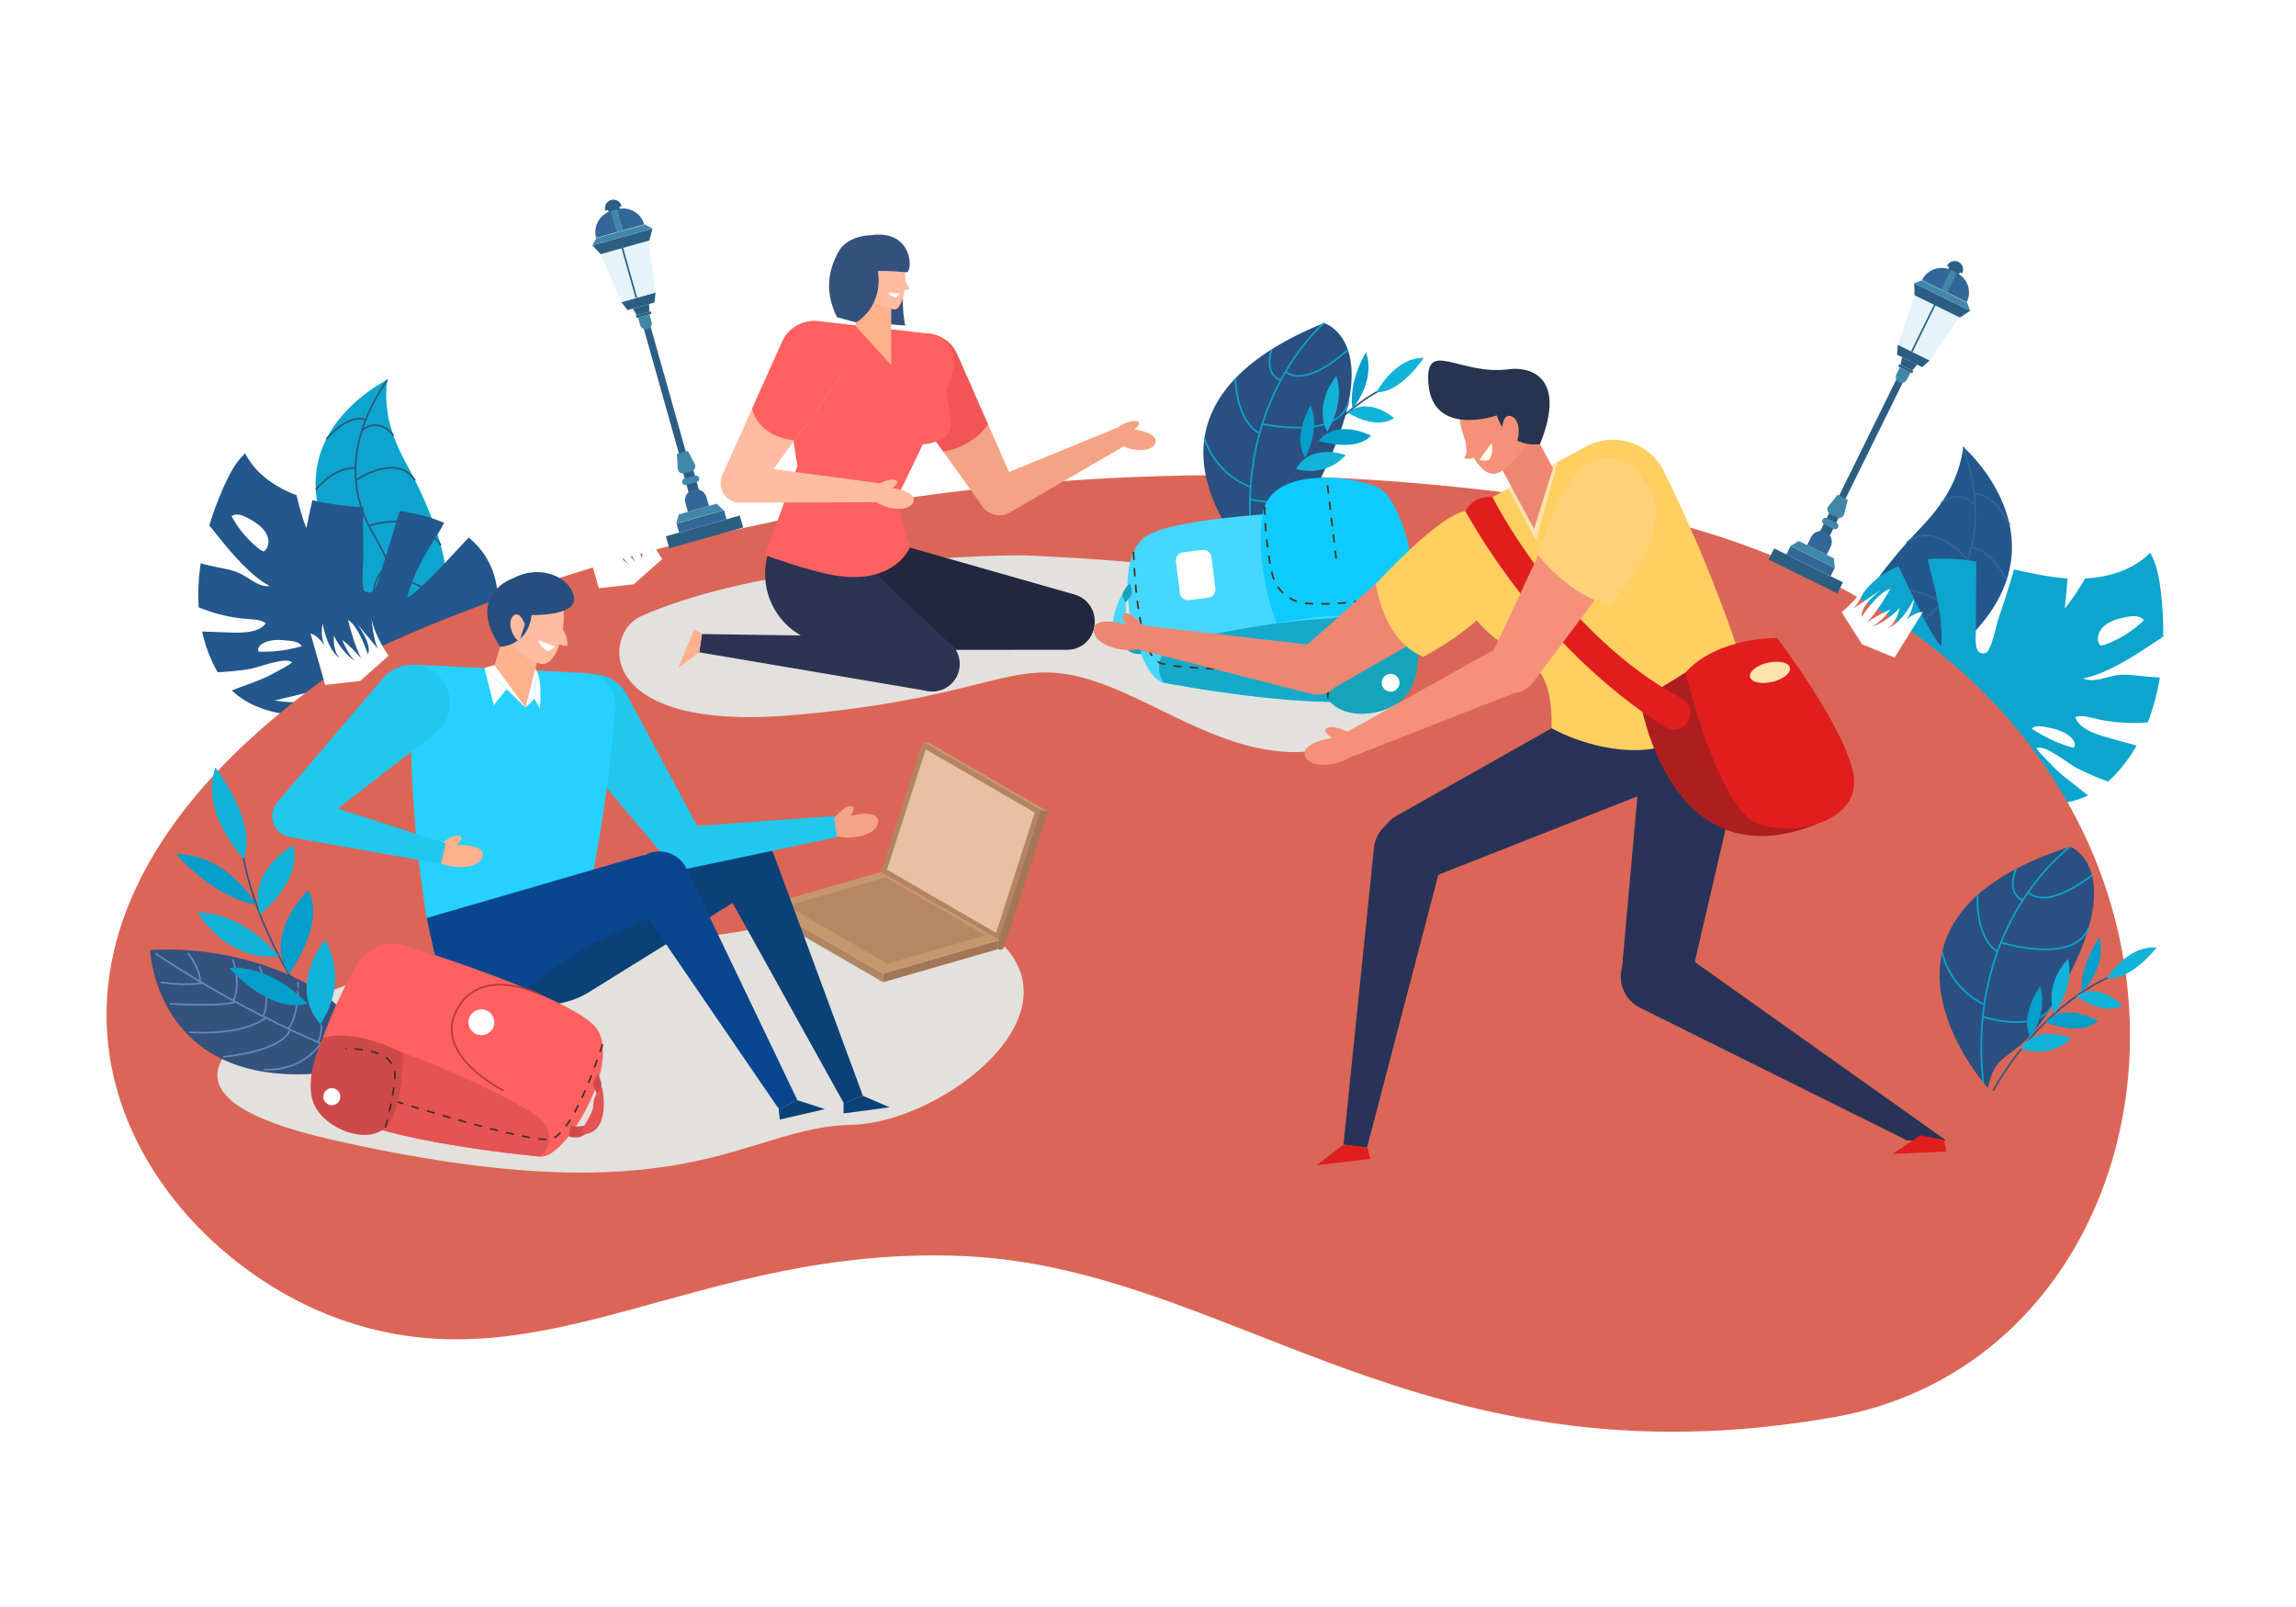 <?xml version="1.0" encoding="utf-8"?>
<!-- Generator: Adobe Illustrator 16.0.0, SVG Export Plug-In . SVG Version: 6.00 Build 0)  -->
<!DOCTYPE svg PUBLIC "-//W3C//DTD SVG 1.1//EN" "http://www.w3.org/Graphics/SVG/1.1/DTD/svg11.dtd">
<svg version="1.1" xmlns="http://www.w3.org/2000/svg" xmlns:xlink="http://www.w3.org/1999/xlink" x="0px" y="0px" width="1400px"
	 height="980px" viewBox="0 0 1400 980" enable-background="new 0 0 1400 980" xml:space="preserve">
<g id="BACKGROUND">
<!-- #1F1D26 -->
	<rect x="-5.721" y="-6.772" fill="white" width="1414.429" height="995.95"/>
</g>
<g id="OBJECTS">
	<g>
		<path fill="#0DA5CE" d="M236.144,231.609c0,0-106.226,51.183,12.468,154.215c0,0,50.145-0.459,4.521-92.856
			C246.086,278.696,232.46,259.969,236.144,231.609z"/>
		<path fill="none" stroke="#2E547B" stroke-miterlimit="10" d="M248.612,385.824c0,0-4.043-31.938-20.516-59.379
			c-16.472-27.442-16.079-59.107,8.047-94.835"/>
		<path fill="none" stroke="#2E547B" stroke-miterlimit="10" d="M269.968,369.836c0,0-7.364-13.566-29.976-17.901"/>
		<path fill="none" stroke="#2E547B" stroke-miterlimit="10" d="M227.271,365.355c0,0,0.231-17.062,10.227-19.902"/>
		<path fill="none" stroke="#2E547B" stroke-miterlimit="10" d="M224.934,320.696c0,0,28.949-10.88,43.884,11.894"/>
		<path fill="none" stroke="#2E547B" stroke-miterlimit="10" d="M208.647,342.018c0,0-1.619-25.505,13.155-28.335"/>
		<path fill="none" stroke="#2E547B" stroke-miterlimit="10" d="M216.981,292.961c0,0,24.577-17.387,36.152,0.006"/>
		<path fill="none" stroke="#2E547B" stroke-miterlimit="10" d="M192.544,298.724c0,0,10.977-14.336,24.21-13.191"/>
		<path fill="none" stroke="#2E547B" stroke-miterlimit="10" d="M220.777,262.281c0,0,10.085-8.556,19.172,3.426"/>
		<path fill="none" stroke="#2E547B" stroke-miterlimit="10" d="M198.981,267.767c0,0,13.387-16.069,24.047-11.733"/>
	</g>
	<path fill="#24578C" d="M180.812,302c-13.148-4.941-25.064-13.204-31.338-25.549c-5.891,5.435-9.627,12.771-12.901,20.086
		c-3.443,7.691-6.486,15.712-8.959,23.905c2.685,3.361,4.968,6.095,5.73,7.056c7.694,9.697,20.028,24.168,31.154,29.912
		c-6.617,0.825-12.069-4.738-18.062-7.66c-4.246-2.07-8.985-2.841-13.616-3.77c-3.508-0.703-6.992-1.521-10.453-2.43
		c-1.331,8.969-1.798,17.976-1.195,26.836c8.649,3.546,17.792,5.888,27.088,6.874c4.424,0.469,10.411,0.171,13.798,2.838
		c-4.707,6.711-17.297,5.804-24.571,5.539c-4.75-0.173-9.5-0.345-14.249-0.518c1.441,6.601,3.582,13.056,6.532,19.28
		c0.897,1.893,1.9,3.736,2.958,5.547c6.574-0.282,13.131-0.926,19.627-1.998c5.73-0.945,21.719-7.704,25.767-3.94
		c-2.615,2-5.636,3.501-8.555,5.123c-2.051,1.14-4.104,2.28-6.217,3.3c-3.337,1.61-6.812,2.914-10.282,4.214
		c-3.912,1.467-7.824,2.934-11.735,4.4c9.808,9.389,23.588,13.85,37.169,14.933c22.456,1.79,45.432-5.083,63.463-18.53
		c10.05-7.494,14.346-8.826,26.406-11.857c10.402-2.614,20.95-6.84,27.595-15.69c3.027-4.032,5.028-8.774,6.225-13.672
		c3.541-14.498-0.234-30.59-9.853-42.001c-1.994-2.366-4.2-4.492-6.559-6.426c-12.324,13.22-31.901,34.761-37.496,36.529
		c2.956-11.913,9.221-23.677,15.714-34.035c2.341-3.735,4.868-7.506,6.787-11.467c-8.086-3.491-16.91-5.651-25.61-6.958
		c-0.458-0.069-0.917-0.116-1.375-0.181c-4.015,12.918-8.016,25.84-12.07,38.746c-1.121,3.568-2.814,13.747-8.969,10.075
		c-2.913-1.738-1.128-16.953-1.188-20.341c-0.179-10.247-0.356-20.52,0.037-30.756c-9.875-0.838-19.73-1.759-29.377-3.975
		c-0.577-0.133-1.154-0.286-1.731-0.43c-1.843,7.574-3.333,15.788-3.73,17.088C184.287,315.684,182.417,308.873,180.812,302z
		 M247.424,393.294c3.351-3.708,8.315-5.639,13.273-6.267c4.958-0.627,9.981-0.075,14.949,0.478c1.093,0.122,2.296,0.3,3.004,1.142
		c1.046,1.245,0.316,3.296-1.043,4.188c-1.36,0.893-3.084,0.951-4.71,0.98l-1.888-0.902c-7.106,2.462-14.402,4.377-21.801,5.725
		c-0.681,0.124-1.406,0.239-2.045-0.027C245.236,397.808,246.024,394.843,247.424,393.294z M163.529,328.671
		c0.543,2.837-0.298,6.145-2.752,7.669l-2.264-1.187c-7.117-5.468-13.064-12.45-17.331-20.346c2.832-2.171,6.89-0.572,10.023,1.135
		C156.574,318.866,162.378,322.667,163.529,328.671z M184.048,394.101l-2.83,0.712c-7.61,1.992-15.513,2.863-23.375,2.577
		c-1.196-1.313,0.083-3.414,1.54-4.431c4.953-3.455,11.567-2.872,17.562-2.146C179.642,391.139,182.738,391.723,184.048,394.101z
		 M203.104,418.551c13.317-3.233,8.627,4.859-1.192,7.309c-11.178,2.79-23.077,3.166-34.439,1.342
		C179.35,424.318,191.227,421.435,203.104,418.551z"/>
	<g>
		<g>
			<path fill="#24578C" d="M1197.156,272.575c0,0,95.398,82.576-56.012,155.792c0,0-51.663-14.5,21.303-97.171
				C1173.718,318.427,1193.028,302.896,1197.156,272.575z"/>
			<path fill="none" stroke="#2D679B" stroke-miterlimit="10" d="M1141.145,428.367c0,0,13.109-31.855,37.798-55.591
				c24.689-23.736,33.14-56.551,18.214-100.201"/>
			<path fill="none" stroke="#2D679B" stroke-miterlimit="10" d="M1123.56,405.88c0,0,11.399-11.952,35.966-10.104"/>
			<path fill="none" stroke="#2D679B" stroke-miterlimit="10" d="M1168.911,413.195c0,0,4.534-17.687-4.996-23.416"/>
			<path fill="none" stroke="#2D679B" stroke-miterlimit="10" d="M1183.816,367.722c0,0-26.856-19.334-48.651,0.01"/>
			<path fill="none" stroke="#2D679B" stroke-miterlimit="10" d="M1194.675,394.3c0,0,8.806-25.891-5.661-32.945"/>
			<path fill="none" stroke="#2D679B" stroke-miterlimit="10" d="M1199.788,341.302c0,0-20.521-24.832-37.341-10.105"/>
			<path fill="none" stroke="#2D679B" stroke-miterlimit="10" d="M1223.416,354.089c0,0-7.327-17.878-21.315-20.396"/>
			<path fill="none" stroke="#2D679B" stroke-miterlimit="10" d="M1204.449,308.552c0,0-8.023-11.658-20.761-1.824"/>
			<path fill="none" stroke="#2D679B" stroke-miterlimit="10" d="M1225.427,320.314c0,0-9.332-20.341-21.556-18.845"/>
		</g>
	</g>
	<path fill="#0DA5CE" d="M1259.047,371.097c0.015-1.435,1.132-10.168,1.689-18.373c-0.626-0.039-1.255-0.068-1.877-0.118
		c-10.406-0.844-20.609-3.056-30.807-5.357c-2.865,10.418-6.314,20.692-9.757,30.94c-1.139,3.389-4.188,19.257-7.671,20.077
		c-7.359,1.733-5.82-9.042-5.812-12.987c0.032-14.269,0.123-28.537,0.199-42.806c-0.48-0.081-0.958-0.179-1.439-0.256
		c-9.165-1.456-18.727-2.093-27.97-1.157c0.669,4.594,2.009,9.191,3.174,13.692c3.231,12.484,5.786,26.309,4.966,39.229
		c-5.063-3.559-17.891-31.454-26.075-48.673c-2.987,1.194-5.883,2.629-8.642,4.373c-13.306,8.413-22.226,23.394-23.281,39.1
		c-0.356,5.306,0.146,10.712,1.906,15.73c3.863,11.016,13.125,18.624,22.753,24.565c11.163,6.888,15.059,9.595,22.778,20.332
		c13.851,19.263,34.767,33.49,57.919,38.841c14.002,3.235,29.279,3.138,42.132-3.182c-3.467-2.72-6.934-5.441-10.4-8.161
		c-3.074-2.413-6.154-4.83-8.997-7.512c-1.801-1.698-3.501-3.499-5.201-5.298c-2.419-2.561-4.979-5.033-6.972-7.875
		c5.269-2.496,19.195,9.392,24.656,12.167c6.191,3.146,12.58,5.881,19.101,8.258c1.641-1.485,3.236-3.02,4.741-4.637
		c4.948-5.319,9.157-11.129,12.707-17.309c-4.831-1.339-9.662-2.677-14.493-4.016c-7.399-2.05-20.35-5.147-22.945-13.394
		c4.255-1.603,10.181,0.603,14.779,1.54c9.662,1.969,19.602,2.525,29.429,1.713c3.428-8.718,5.826-17.924,7.343-27.367
		c-3.77-0.188-7.533-0.475-11.284-0.885c-4.953-0.542-9.964-1.275-14.894-0.545c-6.957,1.03-14.211,4.888-20.603,1.952
		c13.018-2.234,30.028-12.858,40.854-20.16c1.073-0.724,4.239-2.746,8.009-5.271c0.123-9.027-0.384-18.061-1.396-26.892
		c-0.964-8.398-2.385-16.966-6.578-24.307c-10.24,10.416-24.854,14.931-39.648,15.713
		C1267.637,359.184,1263.588,365.437,1259.047,371.097z M1173.953,428.809c-0.727,0.064-1.42-0.283-2.064-0.624
		c-7.012-3.71-13.738-7.96-20.101-12.698l-2.186,0.306c-1.626-0.547-3.341-1.154-4.424-2.485s-1.164-3.625,0.285-4.543
		c0.979-0.621,2.246-0.417,3.384-0.192c5.171,1.026,10.398,2.069,15.185,4.279c4.786,2.209,9.163,5.732,11.353,10.528
		C1176.299,425.382,1176.147,428.615,1173.953,428.809z M1296.772,376.23c3.694-0.719,8.284-1.035,10.441,2.05
		c-6.805,6.582-15.009,11.71-23.906,14.942l-2.655,0.473c-1.982-2.313-1.775-5.908-0.325-8.588
		C1283.396,379.436,1290.443,377.462,1296.772,376.23z M1247.049,443.326c6.26,1.179,13.096,2.699,16.977,7.75
		c1.142,1.486,1.759,4.006,0.138,4.946c-7.997-2.215-15.667-5.608-22.686-10.035l-2.619-1.617
		C1240.934,442.396,1244.233,442.795,1247.049,443.326z M1244.986,482.935c-12.006-1.783-23.853-5.951-34.205-12.315
		c-9.094-5.59-11.233-15.222,1.129-7.73C1222.936,469.571,1233.961,476.253,1244.986,482.935z"/>
	<path fill="#db6657e3" d="M211.414,404.432c0,0,307.474-165.7,745.137-98.737c437.664,66.963,413.904,513.997,161.988,558.487
		c-251.917,44.489-367.915-91.072-531.003-98.186c-163.088-7.113-257.22,83.267-381.616,38.038
		C81.523,758.807-38.984,574.855,211.414,404.432z"/>
	<path fill="#db6657" d="M390.924,375.75c0,0,540.367-86.529,734.713,44.376c194.346,130.906,79.694,412.892-187.714,349.895
		c-267.407-62.997-315.189-82.885-463.04-59.441s-322.908-14.235-318.537-75.629C160.717,573.558,190.037,452.807,390.924,375.75z"
		/>
	<path fill="#E2E1DE" d="M623.546,338.611c0,0-148.663,0-232.622,37.138c-23.4,10.351-28.281,70.232,90.407,60.51
		c118.688-9.722,133.688-34.907,178.685-23.064c44.998,11.843,92.137,54.29,147.278,43.816
		c55.142-10.473,69.821-76.362,46.066-84.583C829.606,364.208,762.156,344.427,623.546,338.611z"/>
	<path fill="#E2E1DE" d="M540.476,542.889c0,0-109.887,42.058-151.166,24.35c-41.279-17.707-405.914,77.989-187.598,127.636
		c218.316,49.647,250.505-7.563,317.657-8.957C586.52,684.524,705.921,582.744,540.476,542.889z"/>
	<g>
		<path fill="#2A5081" d="M768.704,347.628c0,0-100.11-94.296,38.59-150.645c0,0,33.186,9.527,6.519,75.625
			C787.145,338.708,772.905,316.846,768.704,347.628z"/>
		<path fill="none" stroke="#0BA4CD" stroke-miterlimit="10" d="M807.294,196.983c0,0-59.821,50.491-41.729,147.444"/>
		<path fill="none" stroke="#0BA4CD" stroke-miterlimit="10" d="M821.838,213.25c0,0-24.519,23.789-37.958,13.42"/>
		<path fill="none" stroke="#0BA4CD" stroke-miterlimit="10" d="M769.747,258.523c0,0,45.343,10.418,52.56-13.049"/>
		<path fill="none" stroke="#0BA4CD" stroke-miterlimit="10" d="M762.215,304.486c0,0,33.25,8.234,41.615-9.856"/>
		<path fill="none" stroke="#0BA4CD" stroke-miterlimit="10" d="M734.391,267.092c0,0,5.302,21.054,28.177,29.94"/>
		<path fill="none" stroke="#0BA4CD" stroke-miterlimit="10" d="M753.282,230.725c0,0,0.11,24.986,14.219,33.25"/>
		<path fill="none" stroke="#0BA4CD" stroke-miterlimit="10" d="M775.441,213.019c0,0-5.454,14.393,5.481,18.937"/>
	</g>
	<g>
		<path fill="none" stroke="#35527E" stroke-miterlimit="10" d="M841.648,237.933c0,0-39.439,18.493-66.102,74.992"/>
		<path fill="#12B3D8" d="M839.302,239.169c0,0,11.285-21.384,28.828-20.925C868.13,218.245,854.055,239.831,839.302,239.169z"/>
		<path fill="#039ECA" d="M824.667,249.148c0,0,14.424-16.245,8.28-34.435C832.947,214.714,822.052,232.387,824.667,249.148z"/>
		<path fill="#12B3D8" d="M850.088,255.033c0,0-14.796-13.558-28.383-3.468C821.705,251.565,838.33,262.604,850.088,255.033z"/>
		<path fill="#12B3D8" d="M814.788,229.338c0,0,6.192,14.029-5.547,33.911C809.241,263.249,800.32,248.302,814.788,229.338z"/>
		<path fill="#039ECA" d="M835.97,265.639c0,0-20.827-10.79-31.897,3.258C804.072,268.897,826.61,276.143,835.97,265.639z"/>
		<path fill="#039ECA" d="M799.063,247.158c0,0,6.682,12.078-3.113,31.757C795.95,278.915,787.216,269.569,799.063,247.158z"/>
		<path fill="#12B3D8" d="M820.62,277.534c0,0-21.051-7.844-30.343,8.418C790.277,285.952,807.4,291.961,820.62,277.534z"/>
	</g>
	<g>
		<path fill="#2A5081" d="M1212.144,663.522c0,0-92.471-101.799,50.192-147.186c0,0,32.344,12.08,0.615,75.903
			S1218.727,633.161,1212.144,663.522z"/>
		<path fill="none" stroke="#0BA4CD" stroke-miterlimit="10" d="M1262.336,516.337c0,0-63.568,45.684-53.074,143.751"/>
		<path fill="none" stroke="#0BA4CD" stroke-miterlimit="10" d="M1275.57,533.686c0,0-26.295,21.809-38.887,10.427"/>
		<path fill="none" stroke="#0BA4CD" stroke-miterlimit="10" d="M1220.115,574.77c0,0,44.396,13.914,53.415-8.921"/>
		<path fill="none" stroke="#0BA4CD" stroke-miterlimit="10" d="M1209.03,620.007c0,0,32.508,10.796,42.256-6.59"/>
		<path fill="none" stroke="#0BA4CD" stroke-miterlimit="10" d="M1184.199,580.562c0,0,3.648,21.402,25.762,32.042"/>
		<path fill="none" stroke="#0BA4CD" stroke-miterlimit="10" d="M1205.862,545.774c0,0-1.833,24.919,11.589,34.255"/>
		<path fill="none" stroke="#0BA4CD" stroke-miterlimit="10" d="M1229.332,529.846c0,0-6.557,13.926,3.992,19.306"/>
	</g>
	<g>
		<path fill="none" stroke="#35527E" stroke-miterlimit="10" d="M1287.051,595.47c0,0-40.76,15.369-71.736,69.622"/>
		<path fill="#12B3D8" d="M1284.615,596.521c0,0,12.914-20.441,30.368-18.619C1314.983,577.901,1299.272,598.327,1284.615,596.521z"
			/>
		<path fill="#039ECA" d="M1269.248,605.33c0,0,15.645-15.073,10.935-33.686C1280.183,571.645,1267.944,588.416,1269.248,605.33z"/>
		<path fill="#12B3D8" d="M1294.134,613.175c0,0-13.695-14.667-28.027-5.665C1266.106,607.51,1281.823,619.809,1294.134,613.175z"/>
		<path fill="#12B3D8" d="M1260.939,584.812c0,0,5.082,14.469-8.167,33.377C1252.772,618.188,1245.041,602.592,1260.939,584.812z"/>
		<path fill="#039ECA" d="M1279.233,622.65c0,0-19.925-12.377-32.054,0.767C1247.18,623.417,1269.085,632.395,1279.233,622.65z"/>
		<path fill="#039ECA" d="M1243.877,601.354c0,0,5.722,12.562-5.575,31.419C1238.302,632.773,1230.321,622.776,1243.877,601.354z"/>
		<path fill="#12B3D8" d="M1263.005,633.315c0,0-20.376-9.459-30.905,6.031C1232.1,639.347,1248.702,646.67,1263.005,633.315z"/>
	</g>
	<g>
		<path fill="#45D7FF" d="M709.47,416.308c0,0,124.166,24.119,145.852,3.109c14.889-14.425,7.087-60.546,0.732-88.042
			c-2.875-12.442-14.095-21.143-26.858-20.766c-37.735,1.115-113.83,4.817-130.857,16.709
			C675.477,343.286,693.392,413.467,709.47,416.308z"/>
		<path fill="#15AACC" d="M855.321,419.417c7.17-6.946,9.075-21.244,8.417-37.271c-36.256-13.481-112.315,1.731-137.106,7.514
			c-30.258,7.058-17.162,26.648-17.162,26.648S833.636,440.427,855.321,419.417z"/>
		<path fill="#0DCBFF" d="M778.371,380.196c0,0-13.497-33.855-8.512-66.501c4.986-32.646,64.753-21.835,72.903-14.983
			c8.15,6.852,21.362,31.884,20.976,83.434C863.738,382.146,837.551,368.432,778.371,380.196z"/>
		<path fill="none" stroke="#4C2C1C" stroke-miterlimit="10" stroke-dasharray="5" d="M691.185,336.494
			c0,0,1.383,61.621,15.735,67.622c14.354,6.002,99.671,3.886,99.671,3.886"/>
		<path fill="#15A4BC" d="M812.092,377.021c0,0-11.73,38.56-0.962,50.977s39.42,8.182,48.272-6.476
			c8.852-14.657,4.336-39.376,4.336-39.376S849.59,370.023,812.092,377.021z"/>
		<path fill="none" stroke="#4C2C1C" stroke-miterlimit="10" stroke-dasharray="5" d="M809.639,425.867
			c0,0,0.195-18.211,2.922-32.084c1.271-6.47,6.618-11.378,13.184-11.987c5.125-0.475,12.358-0.068,22.348,2.499"/>
		<circle fill="#FFFFFF" cx="847.92" cy="416.376" r="5.44"/>
		<path fill="#15A4BC" d="M683.297,387.663c0,0,11.779,5.671,13.338,4.181l-0.967,7.04
			C695.669,398.884,684.875,400.115,683.297,387.663z"/>
		<path fill="#15A4BC" d="M684.167,369.949c0,0-2.265-8.513,4.799-14.209c0,0,2.232,5.125,0.555,7.629
			C687.843,365.873,684.167,369.949,684.167,369.949z"/>
		
			<line fill="none" stroke="#4C2C1C" stroke-miterlimit="10" stroke-dasharray="5" x1="809.461" y1="295.997" x2="815.183" y2="344.572"/>
		<path fill="none" stroke="#4C2C1C" stroke-miterlimit="10" stroke-dasharray="5" d="M771.088,308.919
			c0,0,0.463,23.727,4.689,41.262c2.352,9.755,10.663,16.95,20.666,17.764c9.475,0.771,23.89,0.55,44.185-3.194"/>
		<path fill="#45D7FF" d="M683.904,362.91c0,0-12.653,23.132,0.562,31.014c9.19,5.48-0.401-11.107,1.596-18.459
			S683.904,362.91,683.904,362.91z"/>
		<path fill="#FFFFFF" d="M741.087,358.939l-2.449-19.318c-0.344-2.717-2.825-4.64-5.542-4.296l-11.78,1.494
			c-2.717,0.344-4.64,2.826-4.296,5.542l2.449,19.319c0.345,2.716,2.826,4.64,5.543,4.295l11.78-1.494
			C739.509,364.138,741.432,361.656,741.087,358.939z"/>
	</g>
	<g>
		
			<rect x="1187.858" y="163.262" transform="matrix(0.897 0.442 -0.442 0.897 195.68 -509.582)" fill="#2C5E84" width="7.229" height="3.804"/>
		<path fill="#2C5E84" d="M1196.416,166.752l-9.214-4.54l0.084-0.17c1.254-2.544,4.332-3.591,6.877-2.337l0,0
			c2.544,1.253,3.591,4.333,2.337,6.877L1196.416,166.752z"/>
		
			<rect x="1077.702" y="344.358" transform="matrix(0.897 0.442 -0.442 0.897 267.267 -450.812)" fill="#2C5E84" width="46.793" height="7.609"/>
		
			<rect x="1089.014" y="339.337" transform="matrix(0.897 0.442 -0.442 0.897 264.931 -452.728)" fill="#336797" width="30.054" height="5.706"/>
		<polygon fill="#4187AA" points="1118.237,340.492 1096.738,329.898 1091.822,332.989 1118.781,346.273 		"/>
		
			<rect x="1112.503" y="312.643" transform="matrix(0.897 0.442 -0.442 0.897 256.094 -460.272)" fill="#2C5E84" width="6.467" height="13.54"/>
		<path fill="#336797" d="M1113.249,324.462L1113.249,324.462c-3.299-1.625-7.29-0.269-8.915,3.03l-2.438,4.948l11.943,5.885
			l2.438-4.948C1117.903,330.079,1116.547,326.087,1113.249,324.462z"/>
		
			<rect x="1138.423" y="226.722" transform="matrix(0.897 0.442 -0.442 0.897 235.977 -476.433)" fill="#2C5E84" width="4.358" height="83.121"/>
		<path fill="#4187AA" d="M1118.001,322.563l-5.801-2.858c-1.036-0.511-1.463-1.765-0.952-2.802l0,0
			c0.511-1.037,1.766-1.463,2.802-0.952l5.802,2.858c1.036,0.511,1.462,1.765,0.951,2.802l0,0
			C1120.292,322.647,1119.038,323.074,1118.001,322.563z"/>
		<path fill="#4187AA" d="M1120.032,315.505l-4.007-1.974c-1.824-0.899-2.37-3.224-1.126-4.794l5.56-7.017l6.237,3.074l-2.177,8.683
			C1124.032,315.421,1121.856,316.404,1120.032,315.505z"/>
		<path fill="#4187AA" d="M1158.012,233.074L1158.012,233.074c-1.791-0.882-2.527-3.049-1.645-4.839l2.102-4.266l6.484,3.194
			l-2.103,4.266C1161.969,233.22,1159.802,233.956,1158.012,233.074z"/>
		
			<rect x="1157.292" y="224.123" transform="matrix(0.897 0.442 -0.442 0.897 219.064 -490.455)" fill="#2C5E84" width="9.511" height="1.522"/>
		<polygon fill="#2C5E84" points="1172.079,223.89 1156.723,216.323 1157.197,210.195 1176.649,219.78 		"/>
		<polygon fill="#2C5E84" points="1165.967,225.967 1158.801,222.436 1159.794,217.836 1169.008,222.376 		"/>
		<path fill="#E5F4F9" d="M1167.568,179.681c-0.505,1.023-10.371,30.515-10.371,30.515l19.452,9.584l18.219-26.647l-14.006-9.446
			L1167.568,179.681z"/>
		<line fill="none" stroke="#2C5E84" stroke-miterlimit="10" x1="1180.862" y1="183.687" x2="1165.729" y2="214.399"/>
		<polygon fill="#2C5E84" points="1195.041,193.642 1167.4,180.022 1167.188,172.707 1201.312,189.522 		"/>
		<polygon fill="#4187AA" points="1199.497,184.599 1171.855,170.979 1167.188,172.707 1201.312,189.522 		"/>
		<rect x="1173.31" y="172.331" fill="none" stroke="#000000" stroke-miterlimit="10" width="0" height="0"/>
		<path fill="#336797" d="M1193.182,166.431l-3.413-1.682c-6.597-3.25-14.578-0.538-17.829,6.059l0,0l27.301,13.452l0,0
			C1202.49,177.663,1199.777,169.681,1193.182,166.431z"/>
		<path fill="#4187AA" d="M1189.769,164.749c-0.114-0.056-0.229-0.106-0.346-0.159l-5.88,11.935l3.753,1.85l5.886-11.944
			L1189.769,164.749z"/>
	</g>
	<g>
		
			<rect x="370.657" y="125.93" transform="matrix(0.963 -0.271 0.271 0.963 -20.632 106.111)" fill="#2C5E84" width="7.228" height="3.804"/>
		<path fill="#2C5E84" d="M379.008,125.709l-9.888,2.781l-0.052-0.183c-0.768-2.73,0.823-5.566,3.553-6.334l0,0
			c2.73-0.768,5.567,0.823,6.335,3.553L379.008,125.709z"/>
		
			<rect x="405.961" y="320.551" transform="matrix(0.963 -0.271 0.271 0.963 -71.786 128.373)" fill="#2C5E84" width="46.792" height="7.609"/>
		
			<rect x="412.528" y="315.094" transform="matrix(0.963 -0.271 0.271 0.963 -70.119 127.647)" fill="#336797" width="30.054" height="5.706"/>
		<polygon fill="#4187AA" points="436.979,307.194 413.907,313.684 412.316,319.269 441.248,311.131 		"/>
		
			<rect x="417.797" y="286.418" transform="matrix(0.963 -0.271 0.271 0.963 -63.651 124.935)" fill="#2C5E84" width="6.468" height="13.539"/>
		<path fill="#336797" d="M422.555,298.605L422.555,298.605c-3.54,0.996-5.602,4.672-4.606,8.211l1.494,5.31l12.818-3.605
			l-1.494-5.31C429.771,299.672,426.094,297.61,422.555,298.605z"/>
		
			<rect x="403.173" y="196.975" transform="matrix(0.963 -0.271 0.271 0.963 -49.456 118.709)" fill="#2C5E84" width="4.357" height="83.12"/>
		<path fill="#4187AA" d="M424.82,294.016l-6.226,1.751c-1.112,0.313-2.268-0.335-2.581-1.447l0,0
			c-0.312-1.113,0.335-2.268,1.448-2.581l6.226-1.751c1.112-0.313,2.268,0.335,2.581,1.448l0,0
			C426.581,292.548,425.933,293.703,424.82,294.016z"/>
		<path fill="#4187AA" d="M421.614,287.409l-4.3,1.209c-1.958,0.551-3.917-0.813-4.042-2.813l-0.555-8.935l6.694-1.883l4.184,7.914
			C424.533,284.672,423.572,286.859,421.614,287.409z"/>
		<path fill="#4187AA" d="M394.77,200.71L394.77,200.71c-1.921,0.541-3.917-0.579-4.458-2.5l-1.288-4.578l6.958-1.957l1.288,4.578
			C397.811,198.174,396.691,200.169,394.77,200.71z"/>
		
			<rect x="387.542" y="191.16" transform="matrix(0.963 -0.271 0.271 0.963 -37.312 113.393)" fill="#2C5E84" width="9.511" height="1.522"/>
		<polygon fill="#2C5E84" points="399.095,184.476 382.615,189.111 378.873,184.236 399.747,178.365 		"/>
		<polygon fill="#2C5E84" points="395.937,190.106 388.246,192.27 385.911,188.185 395.799,185.403 		"/>
		<path fill="#E5F4F9" d="M366.191,154.607c0.309,1.099,12.682,29.629,12.682,29.629l20.874-5.872l-4.258-31.999l-16.732,2.335
			L366.191,154.607z"/>
		<line fill="none" stroke="#2C5E84" stroke-miterlimit="10" x1="378.757" y1="148.701" x2="388.028" y2="181.661"/>
		<polygon fill="#2C5E84" points="395.958,146.629 366.294,154.973 361.248,149.675 397.869,139.374 		"/>
		<polygon fill="#4187AA" points="393.229,136.925 363.565,145.269 361.248,149.675 397.869,139.374 		"/>
		<rect x="365.55" y="145.303" fill="none" stroke="#000000" stroke-miterlimit="10" width="0" height="0"/>
		<path fill="#336797" d="M376.388,127.632l-3.662,1.03c-7.079,1.991-11.204,9.344-9.212,16.423l0,0l29.297-8.241l0,0
			C390.819,129.766,383.467,125.641,376.388,127.632z"/>
		<path fill="#4187AA" d="M372.726,128.663c-0.123,0.034-0.243,0.074-0.364,0.112l3.603,12.808l4.028-1.133l-3.605-12.817
			L372.726,128.663z"/>
	</g>
	<g enable-background="new    ">
		<g>
			<polygon fill="#C6966E" points="634.606,494.15 562.736,452.501 567.157,453.235 639.026,494.885 			"/>
		</g>
		<g>
			<path fill="#A37657" d="M634.606,494.15l4.42,0.734l-25.992,80.752l-0.183,0.568l-0.203,0.629
				c-0.36,1.123-1.237,1.99-2.171,2.259c-0.301,0.087-0.608,0.111-0.905,0.062c-0.322-0.054-0.6-0.188-0.827-0.386
				c-0.635-0.549-0.868-1.579-0.517-2.673l0.871-2.708L634.606,494.15z"/>
		</g>
		<g>
			<polygon fill="#B28562" points="609.1,573.389 537.23,531.74 562.736,452.501 634.606,494.15 			"/>
		</g>
		<g>
			<polygon fill="#E8C0A3" points="607.37,568.879 540.863,530.337 564.466,457.011 630.973,495.553 			"/>
		</g>
		<g>
			<path fill="#A37657" d="M609.1,573.389l-0.871,2.707c-0.351,1.095-0.118,2.125,0.517,2.674l-70.264,20.219l-0.081-5.257
				L609.1,573.389z"/>
		</g>
		<g>
			<polygon fill="#B28562" points="538.481,598.988 466.611,557.339 466.531,552.083 538.4,593.731 			"/>
		</g>
		<g>
			<polygon fill="#C6966E" points="538.4,593.731 466.531,552.083 537.23,531.739 609.1,573.389 			"/>
		</g>
		<g>
			<polygon fill="#B78662" points="540.972,587.634 480.07,552.341 539.98,535.103 600.881,570.396 			"/>
		</g>
	</g>
	<g>
		<path fill="#35527E" d="M236.601,651.545c0,0-11.635-8.966-25.711-31.785c-12.435-20.159-65.386-43.902-119.344-40.337
			c0,0,3.285,87.28,110.27,74.464C210.469,652.851,225.424,646.812,236.601,651.545z"/>
		<path fill="none" stroke="#6488BC" stroke-miterlimit="10" d="M94.658,581.333c0,0,67.321,46.456,136.919,68.287"/>
		<path fill="none" stroke="#6488BC" stroke-miterlimit="10" d="M98.111,599.061c0,0,14.853,2.28,25.414,0.446"/>
		<path fill="none" stroke="#6488BC" stroke-miterlimit="10" d="M103.383,612.104c0,0,28.104,1.94,40.012-0.888"/>
		<path fill="none" stroke="#6488BC" stroke-miterlimit="10" d="M115.497,629.451c0,0,31.058,2.821,46.625-8.758"/>
		<path fill="none" stroke="#6488BC" stroke-miterlimit="10" d="M135.953,644.478c0,0,35.187-2.741,41.044-16.521"/>
		<path fill="none" stroke="#6488BC" stroke-miterlimit="10" d="M160.924,652.199c0,0,21.551,2.591,34.674-15.922"/>
		<path fill="none" stroke="#6488BC" stroke-miterlimit="10" d="M194.413,653.026c0,0,9.725-1.729,14.599-11.321"/>
		<path fill="none" stroke="#6488BC" stroke-miterlimit="10" d="M114.68,581.267c0,0,7.692,10.136,7.307,17.326"/>
		<path fill="none" stroke="#6488BC" stroke-miterlimit="10" d="M141.891,584.959c0,0,5.481,15.575,0.33,25.224"/>
		<path fill="none" stroke="#6488BC" stroke-miterlimit="10" d="M158.231,589.261c0,0,7.484,18.332,2.332,30.642"/>
		<path fill="none" stroke="#6488BC" stroke-miterlimit="10" d="M181.716,598.699c0,0,1.029,20.023-5.972,28.666"/>
		<path fill="none" stroke="#6488BC" stroke-miterlimit="10" d="M192.649,604.963c0,0,6.71,18.452,1.362,30.64"/>
		<path fill="none" stroke="#6488BC" stroke-miterlimit="10" d="M208.636,619.854c0,0,3.715,9.023-1.013,21.312"/>
	</g>
	<g>
		<path fill="none" stroke="#35527E" stroke-miterlimit="10" d="M147.909,519.49c0,0,7.884,70.873,81.409,141.965"/>
		<path fill="#12B3D8" d="M148.589,523.779c0,0-27.199-28.757-17.244-55.706C131.345,468.073,157.387,501.261,148.589,523.779z"/>
		<path fill="#039ECA" d="M156.346,551.72c0,0-17.58-30.915-49.009-30.976C107.337,520.744,128.988,546.943,156.346,551.72z"/>
		<path fill="#12B3D8" d="M178.859,515.42c0,0-28.809,15.789-20.328,42.164C158.531,557.584,184.4,537.631,178.859,515.42z"/>
		<path fill="#12B3D8" d="M120.436,556.596c0,0,25.007-2.207,49.638,26.462C170.074,583.058,142.207,589.011,120.436,556.596z"/>
		<path fill="#039ECA" d="M187.86,542.889c0,0-27.696,26.597-11.754,51.156C176.105,594.045,199.21,562.93,187.86,542.889z"/>
		<path fill="#039ECA" d="M139.772,590.356c0,0,22.241-3.993,47.582,21.557C187.354,611.913,168.267,620.526,139.772,590.356z"/>
		<path fill="#12B3D8" d="M198.21,572.947c0,0-23.249,28.494-2.938,51.464C195.271,624.411,213.606,601.039,198.21,572.947z"/>
	</g>
	<g>
		<path fill="#0B4177" d="M309.937,551.438l74.414-22.301l55.338-16.581c0.635-0.188,1.28-0.35,1.929-0.46
			c8.927-1.686,17.91,3.425,20.924,12.206c3.098,9.018-1.144,18.894-9.803,22.875l-1.743,0.803l-91.508,56.834
			c-11.373,7.063-24.996,9.562-38.134,6.994l-11.355-2.219L309.937,551.438z"/>
		<path fill="#0B4177" d="M458.482,509.705c5.889,1.227,11.108,5.352,13.401,11.545l46.863,126.919l7.413,20.076l-11.594,4.614
			l-11.856-21.35l-60.143-108.305l-3.76-6.771c-1.086-1.967-1.782-4.041-2.1-6.137c-1.092-7.213,2.236-14.676,8.932-18.535
			C449.716,509.407,454.27,508.815,458.482,509.705z"/>
		<polygon fill="#0B4177" points="526.165,668.249 542.373,675.246 514.368,679 514.359,672.826 		"/>
		<path fill="#21C7ED" d="M407.437,525.112l-63.601-75.763c-8.968-10.683-6.569-26.803,5.12-34.413l0,0
			c11.406-7.424,26.722-3.501,33.153,8.492l46.749,87.176c3.208,5.982,1.275,13.425-4.437,17.091l0,0
			C418.915,531.229,411.643,530.122,407.437,525.112z"/>
		<path fill="#21C7ED" d="M511.291,510.313l-91.562,19.335c-7.101,1.5-14.032-3.182-15.293-10.329h0
			c-1.322-7.494,4.129-14.486,11.719-15.033l93.466-6.73L511.291,510.313z"/>
		<path fill="#F4A484" d="M508.569,499.037c0,0,5.688-7.272,9.998-7.496c4.31-0.224,0.163,5.871,0.163,5.871
			s16.404-4.174,16.682,3.387c0.277,7.56-14.728,12.027-25.109,9.083L508.569,499.037z"/>
		<path fill="#26D1FF" d="M251.296,405.293l105.612,5.128c10.994,0.534,19.358,10.084,18.419,21.05
			c-2.643,30.892-9.206,91.517-22.873,139.451c0,0-28.413,7.714-49.582,6.687c-18.145-0.881-42.695-17.78-42.695-17.78
			C246.146,474.274,251.296,405.293,251.296,405.293"/>
		<path fill="#0A468F" d="M413.012,533.979c3.025,9.034-1.306,18.891-9.996,22.791l-1.792,0.802l-42.762,19.172L312.68,607.97
			c-17.436,11.893-41.368,2.397-45.908-18.213l-6.593-29.928l25.993-7.548l104.091-30.238c2.231-0.656,4.494-0.86,6.682-0.678
			C404.126,521.957,410.592,526.744,413.012,533.979z"/>
		<path fill="#0A468F" d="M486.216,670.928l-11.127,5.659l-12.312-17.994l-75.794-110.801c-0.324-0.473-0.625-0.958-0.877-1.449
			c-1.282-2.268-2.007-4.722-2.232-7.195c-0.57-6.271,2.126-12.667,7.63-16.556c8.445-5.977,19.928-3.694,25.579,4.523
			c0.535,0.771,1.015,1.607,1.437,2.486l59.035,123.245L486.216,670.928z"/>
		<polygon fill="#0B4177" points="486.212,670.927 503,676.389 475.465,682.727 474.883,676.58 		"/>
		<path fill="#FFB18E" d="M268.39,515.017c0,0,6.982-6.041,11.254-5.431c4.272,0.61-0.971,5.793-0.971,5.793
			s16.901-0.938,15.717,6.534c-1.183,7.473-16.768,8.968-26.388,4.08L268.39,515.017z"/>
		<polygon fill="#FFB18E" points="320.407,431.462 300.85,408.247 306.907,387.888 329.811,394.702 		"/>
		<path fill="#FFBCA1" d="M343.765,377.504c-0.571,12.105-5.356,29.959-14.96,27.103c-9.604-2.857-27.759-18.744-24.24-30.573
			s14.158-19.103,23.762-16.246C337.931,360.645,344.346,365.176,343.765,377.504z"/>
		<path fill="#264E81" d="M324.133,375.078c0,0,28.371,0.888,25.854-11.226c-2.517-12.114-20.839-20-37.027-11.245
			c0,0-29.469,9.592-8.001,41.83C304.958,394.437,321.922,394.134,324.133,375.078z"/>
		<path fill="#FFBCA1" d="M320.032,380.807c0,0-2.966-9.124-7.166-5.175c-4.2,3.948,0.362,14.638,3.874,15.237L320.032,380.807z"/>
		<path fill="#FFFFFF" d="M328.423,390.445l9.931,3.818c0,0-2.893,3.238-4.664,2.612
			C331.919,396.249,328.059,392.503,328.423,390.445z"/>
		<polygon fill="#FFFFFF" points="320.407,431.462 295.422,407.436 301.385,405.512 		"/>
		<polygon fill="#FFFFFF" points="320.407,431.462 326.619,407.179 325.93,426.13 		"/>
		<polygon fill="#FFFFFF" points="301.094,430.041 308.785,420.286 295.419,407.45 		"/>
		<path fill="#FFFFFF" d="M325.93,426.13l3.243,5.908c0,0,1.971-17.454-2.583-24.083L325.93,426.13z"/>
		<path fill="#21C7ED" d="M187.23,507.651l78.204-60.574c11.027-8.541,12.097-24.804,2.285-34.716l0,0
			c-9.575-9.672-25.374-9.082-34.2,1.278l-64.151,75.297c-4.402,5.167-4.09,12.85,0.716,17.643l0,0
			C174.717,511.198,182.059,511.657,187.23,507.651z"/>
		<path fill="#21C7ED" d="M271.814,514.339l-89.053-28.76c-6.907-2.23-14.287,1.704-16.286,8.682l0,0
			c-2.095,7.315,2.599,14.838,10.091,16.171l92.257,16.422L271.814,514.339z"/>
		<path fill="#FFBCA1" d="M339.464,379.382c0,0,7.289,5.973,6.418,14.475c0,0-6.18-0.194-6.897-2.817
			C338.267,388.418,339.464,379.382,339.464,379.382z"/>
	</g>
	<g>
		<path fill="#22273F" d="M509.623,396.378l-0.276-11.257l32.35-5.024l106.678-16.574c3.078-0.471,6.089-0.074,8.78,1.035
			c5.068,2.087,8.968,6.657,9.958,12.438c1.734,10.053-5.999,19.235-16.199,19.25l-107.98,0.101L509.623,396.378z"/>
		<path fill="#22273F" d="M667.067,382.446L667.067,382.446c2.022-8.743-3.22-17.523-11.876-19.891L520.74,324.232l-18.526,48.189
			l146.433,22.835C657.166,396.354,665.13,390.815,667.067,382.446z"/>
		<polygon fill="#F4A07F" points="500.615,392.208 484.762,390.785 507.686,379.676 509.434,384.961 		"/>
		<path fill="#2D3353" d="M584.22,400.653c0.408,1.429,0.635,2.935,0.637,4.492c0.01,10.193-9.148,17.951-19.209,16.251
			l-92.793-15.717l-46.505-7.885l1.607-11.136l45.279,0.661l95.403,1.395C576.066,388.821,582.274,393.838,584.22,400.653z"/>
		<path fill="#2D3353" d="M582.988,413.229L582.988,413.229c4.465-7.785,1.986-17.706-5.616-22.475l-58.003-54.421l-45.445-10.482
			l-1.231,2.049c-13.341,22.203-4.197,51.073,19.493,61.549l69.464,30.716C569.488,423.68,578.714,420.681,582.988,413.229z"/>
		<polygon fill="#FFB18E" points="426.352,397.8 413.602,407.327 423.246,383.75 428.076,386.515 		"/>
		<path fill="#34517D" d="M550.323,169.854c0,0-0.431,21.602,1.716,28.641c0,0-11.611-0.524-12.981-1.861
			S540.884,173.183,550.323,169.854z"/>
		<path fill="#F4A484" d="M599.226,309.067l-51.854-72.559c-7.312-10.231-4.025-24.553,7.015-30.573l0,0
			c10.772-5.874,24.264-1.273,29.204,9.958l35.907,81.636c2.464,5.602,0.205,12.156-5.187,15.05l0,0
			C609.115,315.37,602.655,313.866,599.226,309.067z"/>
		<path fill="#F25555" d="M583.591,215.894c-4.94-11.231-18.432-15.832-29.204-9.958l0,0c-11.041,6.02-14.327,20.342-7.015,30.573
			l27.75,38.83c10.085-0.829,23.445-9.354,27.286-16.664L583.591,215.894z"/>
		<path fill="#F4A484" d="M688.278,270.429l-72.992,42.315c-5.661,3.282-12.915,1.221-16.005-4.546l0,0
			c-3.241-6.048-0.538-13.571,5.81-16.174l78.168-32.053L688.278,270.429z"/>
		<path fill="#F4A484" d="M682.494,259.893c0,0,7.16-4.246,10.854-3.021s-1.787,4.985-1.787,4.985s15.146,1.867,12.903,8.308
			c-2.243,6.441-16.311,5.28-24.065-0.594L682.494,259.893z"/>
		<path fill="#FF6160" d="M486.226,284.071l-10.191-63.405c-2.259-14.053,9.513-26.383,23.655-24.778l66.569,7.558
			c9.86,1.119,16.831,10.198,15.349,20.01c-0.485,3.212-2.116,8.242-4.423,14.253c0.085,4.629,1.345,10.407,2.064,13.915
			c2.558,12.483-2.593,16.844-13.546,19.006c-1.013,0.2-2.019,0.295-3.02,0.341c-8.362,17.868-16.311,33.534-16.311,33.534
			l8.355,29.414c0,0-9.33,23.509-46.802,16.805c-16.122-2.884-41.394-12.173-41.394-12.173L486.226,284.071z"/>
		<path fill="#FFBCA1" d="M440.518,289.483l36.527-81.36c5.15-11.472,15.22-9.024,25.984-2.523l1.29-2.226
			c10.503,6.343,11.829,14.146,8.788,25.639l-52.405,72.162c-3.596,4.952-10.395,6.305-15.613,3.107l0,0
			C440.059,301.2,438.102,294.863,440.518,289.483z"/>
		<path fill="#FFBCA1" d="M535.46,306.28l-84.371,0.28c-6.544,0.021-11.804-5.381-11.606-11.922l0,0
			c0.207-6.858,6.301-12.031,13.102-11.122l83.739,11.196L535.46,306.28z"/>
		<path fill="#FFBCA1" d="M535.021,295.58c0,0,7.189-4.195,10.874-2.946s-1.821,4.973-1.821,4.973s15.133,1.972,12.845,8.397
			c-2.288,6.426-16.347,5.166-24.061-0.761L535.021,295.58z"/>
		<polygon fill="#FFB18E" points="543.427,222.7 521.902,199.013 521.919,179.862 543.462,179.88 		"/>
		<path fill="#FFBCA1" d="M551.115,161.438c2.61,10.61-0.604,28.008-5.983,27.261c-4.677-0.649-25.773-6.703-25.763-17.831
			c0.009-11.127,4.314-22.523,13.349-22.516C541.751,148.361,548.458,150.633,551.115,161.438z"/>
		<path fill="#FFFFFF" d="M541.691,178.34l6.766,0.534c0,0-1.182,2.505-2.378,2.443S541.842,179.665,541.691,178.34z"/>
		<path fill="#34517D" d="M535.315,165.206c0,0,8.761-0.046,17.342,0.812c4.06,0.406,4.567-26.489-21.718-22.55
			c0,0-42.272-0.394-9.035,53.166C521.904,196.634,538.626,187.83,535.315,165.206z"/>
		<path fill="#34517D" d="M513.966,149.958c0,0-16.317,18.547-3.529,43.513l11.467,3.163L513.966,149.958z"/>
		<path fill="#FF6160" d="M506.985,198.77L506.985,198.77c-10.765-6.5-24.791-2.12-29.941,9.353l-18.412,41.01l0,0
			c0,0,2.455,16.807,25.76,19.418l0,0l28.713-39.539C520.316,219.084,517.488,205.113,506.985,198.77z"/>
		<polygon fill="#FFBCA1" points="550.125,168 554.726,176.375 549.5,177.25 		"/>
	</g>
	<g>
		<path fill="#FF6160" d="M329.525,705.313c0,0-120.422-10.653-134.79-35.682c-9.864-17.183,9.489-57.484,22.59-81.062
			c5.929-10.669,18.532-15.695,30.157-11.977c34.366,10.994,103.282,34.5,115.78,49.922
			C380.043,647.222,345.043,706.952,329.525,705.313z"/>
		<path fill="#E55353" d="M194.735,669.632c-4.75-8.274-2.723-21.91,2.117-36.457c36.864-2.804,102.707,31.266,123.95,43.127
			c25.928,14.478,8.723,29.012,8.723,29.012S209.103,694.66,194.735,669.632z"/>
		<path fill="none" stroke="#B23B3B" stroke-miterlimit="10" d="M307.113,665.067c0,0-43.355-21.204-28.675-49.07
			c14.681-27.867,50.577-9.677,50.577-9.677"/>
		<circle fill="#FFFFFF" cx="293.545" cy="623.429" r="7.884"/>
		<path fill="none" stroke="#4C2C1C" stroke-miterlimit="10" stroke-dasharray="5" d="M367.409,636.833
			c0,0-17.551,56.234-32.321,57.955c-14.769,1.72-92.576-22.766-92.576-22.766"/>
		<path fill="#CE4949" d="M245.645,642.113c0,0,0.586,38.518-12.585,47.077c-13.172,8.56-38.37-2.9-42.628-18.702
			s6.421-37.313,6.421-37.313S213.051,625.777,245.645,642.113z"/>
		<path fill="none" stroke="#4C2C1C" stroke-miterlimit="10" stroke-dasharray="5" d="M234.993,687.627
			c0,0,4.631-16.779,5.792-30.242c0.542-6.279-3.072-12.2-8.942-14.494c-4.581-1.79-11.333-3.327-21.187-3.609"/>
		<circle fill="#FFFFFF" cx="202.338" cy="668.795" r="5.199"/>
		<path fill="#CE4949" d="M361.134,685.917c0,0-12.317,2.098-13.356,0.316l-0.973,6.722
			C346.805,692.955,356.395,696.938,361.134,685.917z"/>
		<path fill="#CE4949" d="M365.016,669.416c0,0,4.33-7.221-0.653-14.319c0,0-3.404,4.117-2.525,6.861
			C362.716,664.701,365.016,669.416,365.016,669.416z"/>
		<path fill="#E55353" d="M367.117,663.021c0,0,5.51,24.591-8.71,28.339c-9.89,2.605,3.303-10.097,3.412-17.377
			C361.926,666.701,367.117,663.021,367.117,663.021z"/>
	</g>
	<g>
		<path fill="#ED8772" d="M810.395,421.281l99.553-57.147c14.037-8.058,17.862-26.581,8.165-39.54l0,0
			c-9.462-12.644-27.717-14.486-39.514-3.987l-85.75,76.313c-5.884,5.236-6.751,14.117-1.991,20.393l0,0
			C795.445,423.361,803.811,425.06,810.395,421.281z"/>
		<path fill="#ED8772" d="M694.408,396.169l105.184,27.007c8.158,2.095,16.429-2.985,18.249-11.208l0,0
			c1.908-8.623-4.061-17.002-12.833-18.017l-108.022-12.488L694.408,396.169z"/>
		<path fill="#ED8772" d="M698.129,383.231c0,0-6.23-8.716-11.216-9.191c-4.985-0.475-0.483,6.799-0.483,6.799
			s-18.809-5.662-19.509,3.089c-0.701,8.751,16.472,14.683,28.654,11.79L698.129,383.231z"/>
		<path fill="#FFCF61" d="M893.605,311.918c0,0-10.572-2.673-54.64,43.96c0,0,3.934,34.632,28.934,44.632
			c0,0,45.772-23.667,47.886-45.667C917.899,332.844,926.312,306.992,893.605,311.918z"/>
		<path fill="#293357" d="M1008.008,610.289L1008.008,610.289c-11.455-1.484-19.693-11.749-18.663-23.254l14.018-156.56
			l66.447-0.719l-38.08,164.062C1029.229,604.589,1018.973,611.71,1008.008,610.289z"/>
		<path fill="#293357" d="M1186.681,695.494h-23.82l-162.844-80.934c-11.754-5.842-15.42-20.858-7.681-31.46l0,0
			c6.82-9.34,19.871-11.484,29.32-4.817L1186.681,695.494z"/>
		<polygon fill="#E01E1E" points="1171.001,692.378 1153.925,703.694 1186.681,702.236 1185.424,695.184 		"/>
		<path fill="#293357" d="M843.125,525.975L843.125,525.975c-5.277-10.274-1.499-22.883,8.56-28.562l136.873-77.287l38.293,54.309
			l-156.703,61.729C859.86,540.215,848.177,535.81,843.125,525.975z"/>
		<path fill="#293357" d="M833.553,699.864l-14.37-1.828l18.581-180.895c1.342-13.058,14.113-21.764,26.758-18.241l0,0
			c11.141,3.104,17.732,14.571,14.809,25.761L833.553,699.864z"/>
		<polygon fill="#E01E1E" points="819.183,698.036 802.984,710.579 835.544,706.715 833.772,699.773 		"/>
		<path fill="#FFCF61" d="M1014.622,287.495c15.23,30.911,37.919,81.688,54.94,140.252c0,0-43.869,27.151-64.842,29.28
			c-30.899,3.137-58.604-12.937-58.604-12.937c0.842-62.627-35.259-26.788-64.9-98.889c-4.865-11.837-2.538-25.246,8.73-31.313
			l77.229-41.585C984.441,263.006,1005.955,269.905,1014.622,287.495z"/>
		<path fill="#AF1E1E" d="M1027.677,410.148l-27.584,17.048c0,0,17.587,112.358,108.336,75.087L1027.677,410.148z"/>
		<path fill="#E01E1E" d="M1027.677,410.148c0,0,20.5,84.362,44.5,92.362s62.5-2,58-30c-4.5-28-46.5-83.455-46.5-83.455
			S1047.39,388.286,1027.677,410.148z"/>
		<path fill="#E01E1E" d="M910.013,303.083c0,0,41.227,82.889,115.308,122.847c6.226,3.358,7.207,11.873,1.826,16.462l-0.047,0.04
			c-3.295,2.811-8.017,3.179-11.713,0.924c-18.813-11.477-75.835-50.927-121.781-131.438
			C893.605,311.918,897.136,302.278,910.013,303.083z"/>
		<polygon fill="#FFE2AE" points="949.909,281.6 936.652,329.51 919.665,297.886 		"/>
		<path fill="#F59179" d="M908.688,401.142l48.61-103.989c6.854-14.663,24.991-20.025,38.717-11.447l0,0
			c13.393,8.37,16.757,26.406,7.282,39.042l-68.865,91.838c-4.726,6.302-13.502,7.909-20.154,3.692l0,0
			C907.866,416.212,905.473,408.018,908.688,401.142z"/>
		<path fill="#F59179" d="M819.719,447.298l94.756-53.052c7.349-4.115,16.645-1.323,20.511,6.159l0,0
			c4.054,7.846,0.431,17.476-7.79,20.703l-101.218,39.746L819.719,447.298z"/>
		<path fill="#F59179" d="M823.77,447.288c0,0-9.323-5.28-14.045-3.61c-4.721,1.67,2.428,6.37,2.428,6.37
			s-19.443,2.791-16.392,11.022c3.053,8.231,21.125,6.375,30.954-1.382L823.77,447.288z"/>
		<polygon fill="#ED8772" points="935.413,322.567 946.959,285.521 935.273,263.819 910.858,276.966 		"/>
		<path fill="#F59179" d="M890.945,260.719c3.506,13.62,13.156,32.776,23.394,27.263c10.238-5.513,27.116-27.847,20.325-40.457
			c-6.79-12.61-20.594-18.364-30.831-12.851C893.595,240.188,887.375,246.85,890.945,260.719z"/>
		<path fill="#26344F" d="M912.678,253.331c0,0-41.865,14.67-41.865-23.135c0-22.087,20.813-1.147,49.257-5.033
			c12.241-1.672,35.746,3.944,18.963,45.638C939.032,270.8,919.688,274.46,912.678,253.331z"/>
		<path fill="#F59179" d="M915.785,262.16c0,0,0.349-11.127,6.308-8.088c5.959,3.039,4.339,16.429,0.62,18.234L915.785,262.16z"/>
		<path fill="#FFFFEA" d="M909.233,270.426l-7.17,10.051c0,0,4.873,1.283,6.187-0.457
			C909.564,278.281,910.903,272.185,909.233,270.426z"/>
		<path fill="#FFD278" d="M937.923,338.6c0,0,20.81,26.459,43.81,29.935c0,0,48.043-49.686,18.488-79.581
			C960.732,249.01,937.923,338.6,937.923,338.6z"/>
		<path fill="#F59179" d="M892.482,263.819c0,0,3.75,14.191,0,15.441c0,0,6.375,2.713,8.375-3.581S892.482,263.819,892.482,263.819z
			"/>
		
			<ellipse transform="matrix(-0.974 0.226 -0.226 -0.974 2222.972 565.5)" fill="#FFE2AE" cx="1079.108" cy="410.027" rx="12.5" ry="6"/>
	</g>
	<path fill="#FFFFFF" d="M403.8,340.933c0,0-8.135-11.489-10.378-22.419c0,0,1.216,13.372,3.706,17.397
		c2.49,4.025-9.792-11.626-12.5-14.272c0,0,9.285,11.57,6.674,18.782c0,0-5.357-17.266-12.187-21.353c0,0,4.162,17.686,8.582,24.15
		c0,0-5.371-6.683-12.15-12.056c0,0,3.896,10.138,8.4,13.389c0,0-8.049-4.67-13.435-15.845c0,0-1.142,8.192,3.361,13.663
		c0,0-7.169-4.469-10.247-21.092c0,0-2.385,9.565,3.078,16.623c0,0-4.109-8.576-10.518-10.684l8.957,31.492l21.287-2.405
		L403.8,340.933z"/>
	<path fill="#FFFFFF" d="M236.923,399.929c0,0-8.135-11.488-10.378-22.419c0,0,1.216,13.372,3.706,17.397
		c2.49,4.025-9.792-11.626-12.5-14.272c0,0,9.285,11.57,6.674,18.782c0,0-5.357-17.266-12.187-21.353c0,0,4.162,17.686,8.582,24.15
		c0,0-5.371-6.683-12.15-12.056c0,0,3.896,10.139,8.4,13.389c0,0-8.049-4.669-13.435-15.845c0,0-1.142,8.192,3.361,13.664
		c0,0-7.169-4.469-10.247-21.093c0,0-2.384,9.565,3.077,16.624c0,0-4.108-8.576-10.518-10.684l8.957,31.492l21.287-2.405
		L236.923,399.929z"/>
	<path fill="#FFFFFF" d="M1122.924,373.328c0,0,10.977-8.812,16.135-18.707c0,0-4.841,12.524-8.341,15.711
		c-3.499,3.187,12.608-8.49,15.939-10.291c0,0-12.105,8.576-11.576,16.227c0,0,9.893-15.131,17.582-17.185
		c0,0-8.858,15.863-14.884,20.865c0,0,7-4.951,14.994-8.256c0,0-6.53,8.679-11.754,10.567c0,0,9.021-2.28,17.27-11.546
		c0,0-1.152,8.191-6.984,12.215c0,0,8.121-2.328,15.645-17.467c0,0-0.333,9.852-7.523,15.139c0,0,6.306-7.118,13.047-7.385
		l-17.26,27.821l-19.808-8.159L1122.924,373.328z"/>
</g>
</svg>
